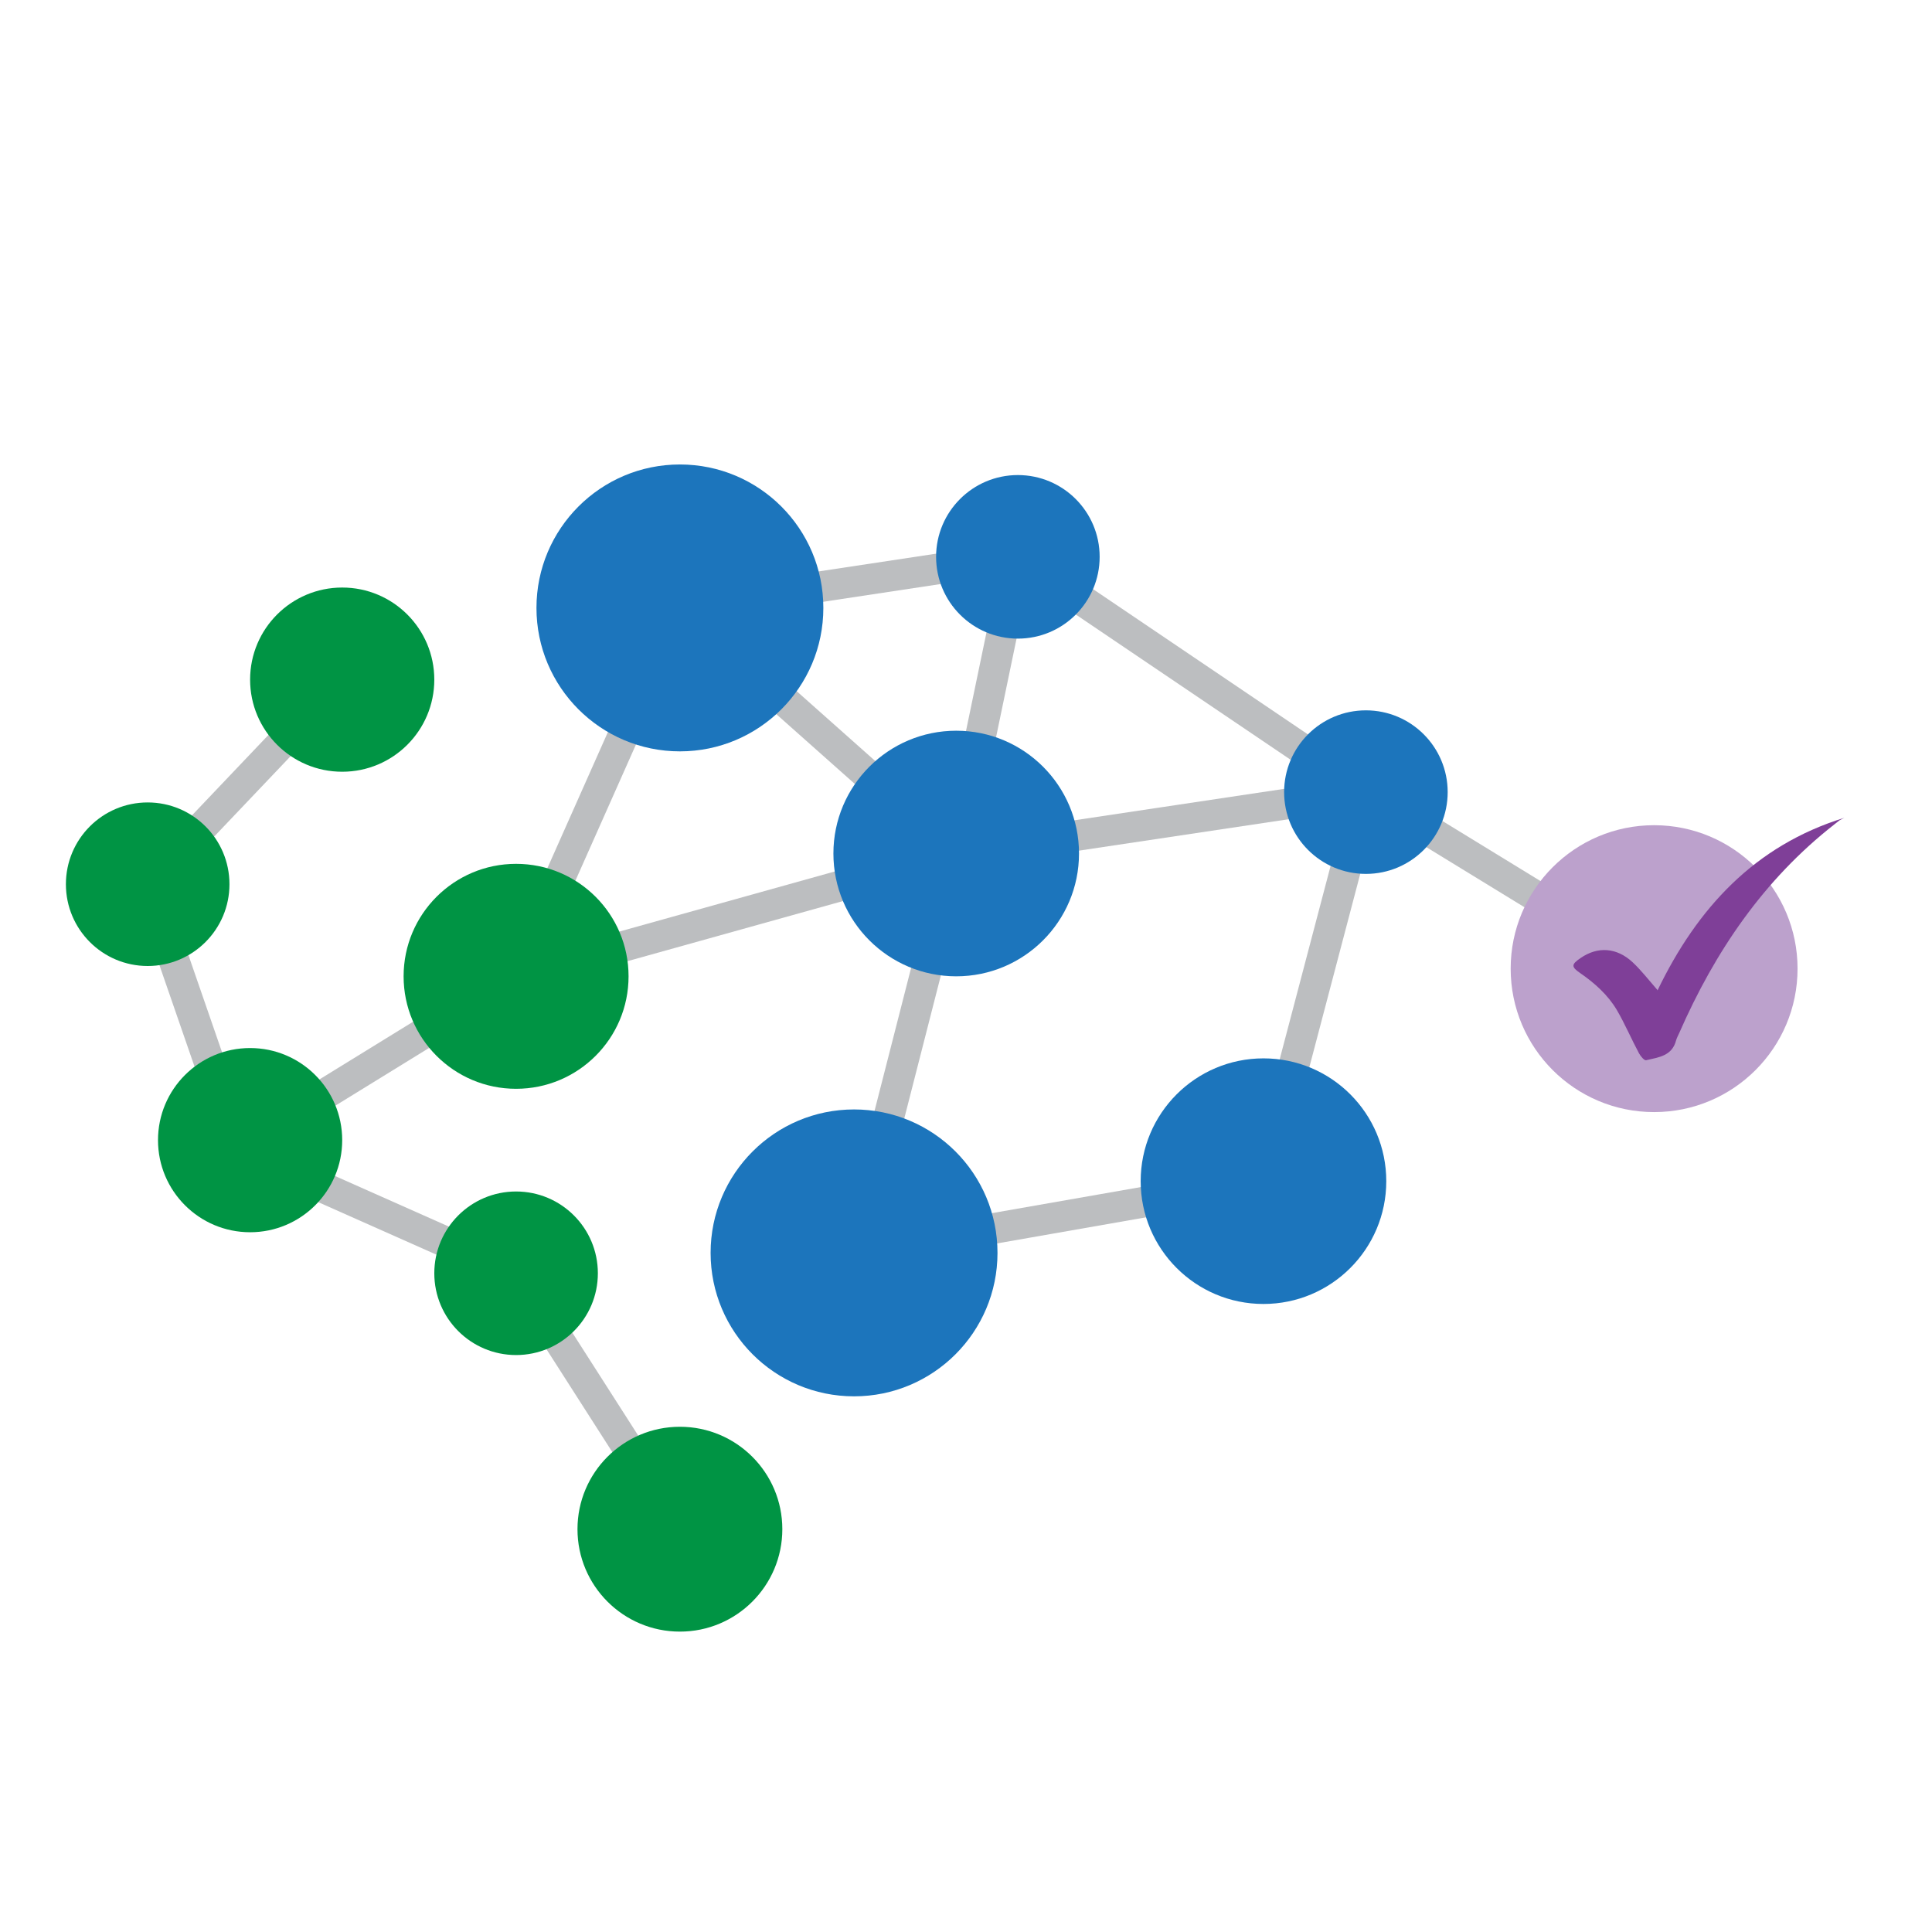 <?xml version="1.0" encoding="UTF-8"?><svg id="Layer_1" xmlns="http://www.w3.org/2000/svg" viewBox="0 0 73 73" style="background-color:#fff"><defs><style>.cls-1{fill:#009444;}.cls-2{fill:#7f3f98;}.cls-3{fill:#bca1cc;}.cls-4{fill:#1c75bc;}.cls-5{fill:none;stroke:#bcbec0;stroke-miterlimit:10;stroke-width:1.16px;}</style></defs><g transform="translate(0,15)"><g><line class="cls-5" x1="38.46" y1="6.04" x2="51.61" y2="14.93"/><line class="cls-5" x1="38.46" y1="6.04" x2="25.69" y2="7.97"/><g><polyline class="cls-5" points="12.93 10.68 5.58 18.41 9.06 28.47 19.5 33.11 25.69 42.78"/><polyline class="cls-5" points="62.5 21.6 51.61 14.93 36.13 17.25 19.5 21.89 9.45 28.08"/><polyline class="cls-5" points="38.46 6.04 36.13 17.25 32.27 32.34 47.74 29.63 51.61 14.93"/><polyline class="cls-5" points="19.5 21.89 25.69 7.97 36.13 17.25"/></g></g><circle class="cls-1" cx="5.58" cy="18.41" r="3.09"/><circle class="cls-1" cx="12.93" cy="10.68" r="3.48"/><circle class="cls-4" cx="25.69" cy="7.97" r="5.42"/><circle class="cls-4" cx="38.46" cy="6.04" r="3.09"/><circle class="cls-3" cx="62.5" cy="21.6" r="5.42"/><circle class="cls-4" cx="51.61" cy="14.93" r="3.09"/><circle class="cls-4" cx="47.74" cy="29.63" r="4.64"/><circle class="cls-4" cx="36.13" cy="17.25" r="4.64"/><circle class="cls-4" cx="32.27" cy="32.34" r="5.42"/><circle class="cls-1" cx="25.69" cy="42.78" r="3.87"/><circle class="cls-1" cx="19.5" cy="33.11" r="3.09"/><circle class="cls-1" cx="9.45" cy="28.08" r="3.48"/><circle class="cls-1" cx="19.5" cy="21.89" r="4.25"/><g id="_0uubA.tif"><path class="cls-2" d="M62.63,22.42c1.49-3.09,3.66-5.47,7.06-6.52-.06,.03-.13,.06-.19,.1-.07,.05-.12,.1-.19,.15-2.67,2.09-4.51,4.8-5.86,7.88-.04,.09-.09,.18-.12,.28-.15,.59-.66,.64-1.13,.75-.07,.02-.21-.15-.27-.26-.29-.54-.53-1.11-.84-1.64-.34-.57-.83-1.01-1.38-1.39-.35-.24-.34-.33,.01-.57,.65-.45,1.37-.4,1.97,.16,.32,.3,.59,.65,.93,1.04Z"/></g></g></svg>